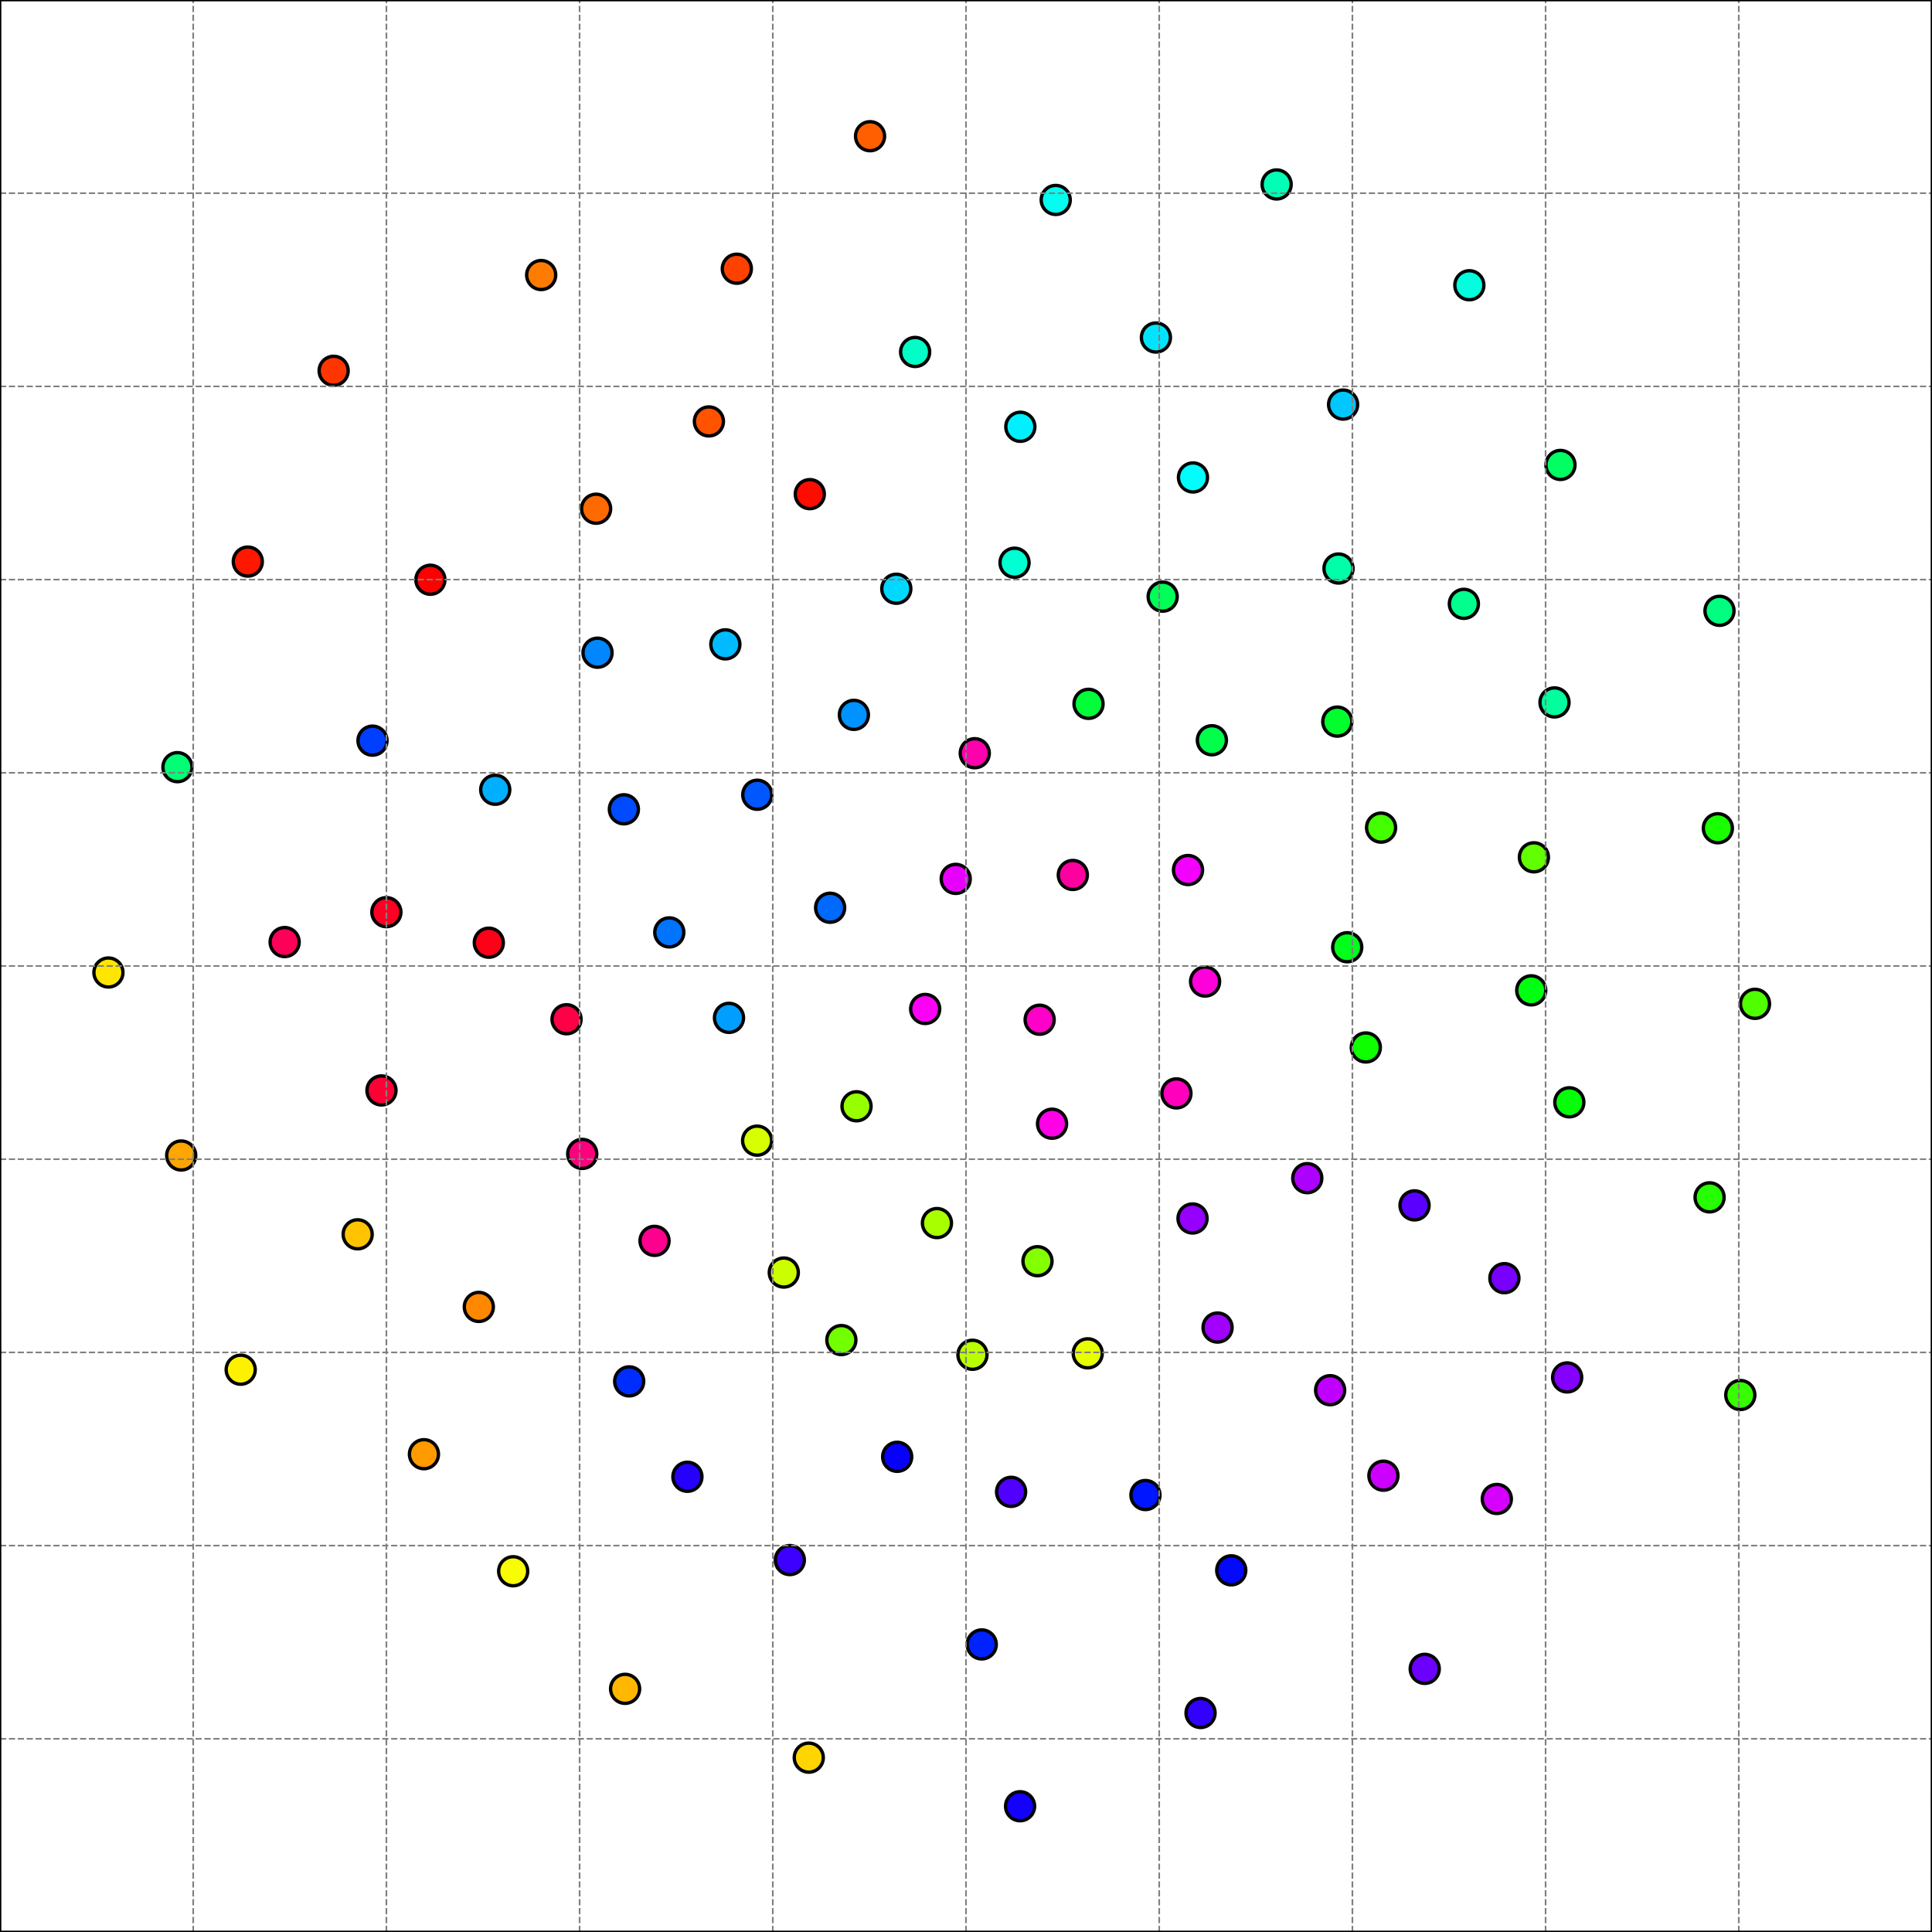 <?xml version="1.0" encoding="utf-8" standalone="no"?>
<!DOCTYPE svg PUBLIC "-//W3C//DTD SVG 1.1//EN"
  "http://www.w3.org/Graphics/SVG/1.1/DTD/svg11.dtd">
<svg xmlns:xlink="http://www.w3.org/1999/xlink" width="576pt" height="576pt" viewBox="0 0 576 576" xmlns="http://www.w3.org/2000/svg" version="1.1">
 <defs>
  <style type="text/css">*{stroke-linejoin: round; stroke-linecap: butt}</style>
 </defs>
 <g id="figure_1">
  <g id="patch_1">
   <path d="M 0 576 
L 576 576 
L 576 0 
L 0 0 
z
" style="fill: #ffffff"/>
  </g>
  <g id="axes_1">
   <g id="patch_2">
    <path d="M 0 576 
L 576 576 
L 576 0 
L 0 0 
z
" style="fill: #ffffff"/>
   </g>
   <g id="PathCollection_1">
    <defs>
     <path id="C0_0_a3e6874796" d="M 0 4.33 
C 1.148 4.33 2.25 3.874 3.062 3.062 
C 3.874 2.25 4.33 1.148 4.33 -0 
C 4.33 -1.148 3.874 -2.25 3.062 -3.062 
C 2.25 -3.874 1.148 -4.33 0 -4.33 
C -1.148 -4.33 -2.25 -3.874 -3.062 -3.062 
C -3.874 -2.25 -4.33 -1.148 -4.33 0 
C -4.33 1.148 -3.874 2.25 -3.062 3.062 
C -2.25 3.874 -1.148 4.33 0 4.33 
z
"/>
    </defs>
    <g clip-path="url(#pfe5ed60f1b)">
     <use xlink:href="#C0_0_a3e6874796" x="284.933" y="262.029" style="fill: #e800ff; stroke: #000000"/>
    </g>
    <g clip-path="url(#pfe5ed60f1b)">
     <use xlink:href="#C0_0_a3e6874796" x="267.483" y="434.329" style="fill: #0800ff; stroke: #000000"/>
    </g>
    <g clip-path="url(#pfe5ed60f1b)">
     <use xlink:href="#C0_0_a3e6874796" x="241.128" y="524.016" style="fill: #ffd500; stroke: #000000"/>
    </g>
    <g clip-path="url(#pfe5ed60f1b)">
     <use xlink:href="#C0_0_a3e6874796" x="448.513" y="381.068" style="fill: #7800ff; stroke: #000000"/>
    </g>
    <g clip-path="url(#pfe5ed60f1b)">
     <use xlink:href="#C0_0_a3e6874796" x="147.645" y="235.456" style="fill: #00afff; stroke: #000000"/>
    </g>
    <g clip-path="url(#pfe5ed60f1b)">
     <use xlink:href="#C0_0_a3e6874796" x="54.026" y="344.491" style="fill: #ffa500; stroke: #000000"/>
    </g>
    <g clip-path="url(#pfe5ed60f1b)">
     <use xlink:href="#C0_0_a3e6874796" x="84.864" y="280.864" style="fill: #ff0059; stroke: #000000"/>
    </g>
    <g clip-path="url(#pfe5ed60f1b)">
     <use xlink:href="#C0_0_a3e6874796" x="211.349" y="125.645" style="fill: #ff5300; stroke: #000000"/>
    </g>
    <g clip-path="url(#pfe5ed60f1b)">
     <use xlink:href="#C0_0_a3e6874796" x="241.43" y="147.318" style="fill: #ff0c00; stroke: #000000"/>
    </g>
    <g clip-path="url(#pfe5ed60f1b)">
     <use xlink:href="#C0_0_a3e6874796" x="304.197" y="127.236" style="fill: #00f0ff; stroke: #000000"/>
    </g>
    <g clip-path="url(#pfe5ed60f1b)">
     <use xlink:href="#C0_0_a3e6874796" x="509.691" y="356.975" style="fill: #25ff00; stroke: #000000"/>
    </g>
    <g clip-path="url(#pfe5ed60f1b)">
     <use xlink:href="#C0_0_a3e6874796" x="219.674" y="80.117" style="fill: #ff4100; stroke: #000000"/>
    </g>
    <g clip-path="url(#pfe5ed60f1b)">
     <use xlink:href="#C0_0_a3e6874796" x="436.432" y="180.026" style="fill: #00ff8c; stroke: #000000"/>
    </g>
    <g clip-path="url(#pfe5ed60f1b)">
     <use xlink:href="#C0_0_a3e6874796" x="446.257" y="446.894" style="fill: #d600ff; stroke: #000000"/>
    </g>
    <g clip-path="url(#pfe5ed60f1b)">
     <use xlink:href="#C0_0_a3e6874796" x="111.057" y="220.813" style="fill: #003fff; stroke: #000000"/>
    </g>
    <g clip-path="url(#pfe5ed60f1b)">
     <use xlink:href="#C0_0_a3e6874796" x="267.219" y="175.528" style="fill: #00d9ff; stroke: #000000"/>
    </g>
    <g clip-path="url(#pfe5ed60f1b)">
     <use xlink:href="#C0_0_a3e6874796" x="344.622" y="100.625" style="fill: #00e5ff; stroke: #000000"/>
    </g>
    <g clip-path="url(#pfe5ed60f1b)">
     <use xlink:href="#C0_0_a3e6874796" x="250.841" y="399.525" style="fill: #72ff00; stroke: #000000"/>
    </g>
    <g clip-path="url(#pfe5ed60f1b)">
     <use xlink:href="#C0_0_a3e6874796" x="357.928" y="510.705" style="fill: #3100ff; stroke: #000000"/>
    </g>
    <g clip-path="url(#pfe5ed60f1b)">
     <use xlink:href="#C0_0_a3e6874796" x="456.521" y="295.256" style="fill: #00ff10; stroke: #000000"/>
    </g>
    <g clip-path="url(#pfe5ed60f1b)">
     <use xlink:href="#C0_0_a3e6874796" x="361.307" y="220.694" style="fill: #00ff4b; stroke: #000000"/>
    </g>
    <g clip-path="url(#pfe5ed60f1b)">
     <use xlink:href="#C0_0_a3e6874796" x="142.756" y="389.641" style="fill: #ff8800; stroke: #000000"/>
    </g>
    <g clip-path="url(#pfe5ed60f1b)">
     <use xlink:href="#C0_0_a3e6874796" x="216.256" y="192.108" style="fill: #00bbff; stroke: #000000"/>
    </g>
    <g clip-path="url(#pfe5ed60f1b)">
     <use xlink:href="#C0_0_a3e6874796" x="32.328" y="289.938" style="fill: #ffe600; stroke: #000000"/>
    </g>
    <g clip-path="url(#pfe5ed60f1b)">
     <use xlink:href="#C0_0_a3e6874796" x="106.631" y="367.994" style="fill: #ffc300; stroke: #000000"/>
    </g>
    <g clip-path="url(#pfe5ed60f1b)">
     <use xlink:href="#C0_0_a3e6874796" x="199.539" y="277.979" style="fill: #0074ff; stroke: #000000"/>
    </g>
    <g clip-path="url(#pfe5ed60f1b)">
     <use xlink:href="#C0_0_a3e6874796" x="309.958" y="304.015" style="fill: #ff00c9; stroke: #000000"/>
    </g>
    <g clip-path="url(#pfe5ed60f1b)">
     <use xlink:href="#C0_0_a3e6874796" x="346.637" y="177.877" style="fill: #00ff57; stroke: #000000"/>
    </g>
    <g clip-path="url(#pfe5ed60f1b)">
     <use xlink:href="#C0_0_a3e6874796" x="363" y="395.789" style="fill: #a100ff; stroke: #000000"/>
    </g>
    <g clip-path="url(#pfe5ed60f1b)">
     <use xlink:href="#C0_0_a3e6874796" x="467.227" y="410.661" style="fill: #8400ff; stroke: #000000"/>
    </g>
    <g clip-path="url(#pfe5ed60f1b)">
     <use xlink:href="#C0_0_a3e6874796" x="518.845" y="415.901" style="fill: #37ff00; stroke: #000000"/>
    </g>
    <g clip-path="url(#pfe5ed60f1b)">
     <use xlink:href="#C0_0_a3e6874796" x="438.066" y="85.042" style="fill: #00ffde; stroke: #000000"/>
    </g>
    <g clip-path="url(#pfe5ed60f1b)">
     <use xlink:href="#C0_0_a3e6874796" x="389.747" y="351.249" style="fill: #ad00ff; stroke: #000000"/>
    </g>
    <g clip-path="url(#pfe5ed60f1b)">
     <use xlink:href="#C0_0_a3e6874796" x="225.772" y="236.945" style="fill: #0057ff; stroke: #000000"/>
    </g>
    <g clip-path="url(#pfe5ed60f1b)">
     <use xlink:href="#C0_0_a3e6874796" x="512.643" y="182.104" style="fill: #00ff80; stroke: #000000"/>
    </g>
    <g clip-path="url(#pfe5ed60f1b)">
     <use xlink:href="#C0_0_a3e6874796" x="313.654" y="335.024" style="fill: #ff00e7; stroke: #000000"/>
    </g>
    <g clip-path="url(#pfe5ed60f1b)">
     <use xlink:href="#C0_0_a3e6874796" x="289.926" y="403.907" style="fill: #b9ff00; stroke: #000000"/>
    </g>
    <g clip-path="url(#pfe5ed60f1b)">
     <use xlink:href="#C0_0_a3e6874796" x="290.613" y="224.559" style="fill: #ff00ac; stroke: #000000"/>
    </g>
    <g clip-path="url(#pfe5ed60f1b)">
     <use xlink:href="#C0_0_a3e6874796" x="126.393" y="433.552" style="fill: #ff9a00; stroke: #000000"/>
    </g>
    <g clip-path="url(#pfe5ed60f1b)">
     <use xlink:href="#C0_0_a3e6874796" x="186.001" y="241.282" style="fill: #004bff; stroke: #000000"/>
    </g>
    <g clip-path="url(#pfe5ed60f1b)">
     <use xlink:href="#C0_0_a3e6874796" x="367.083" y="468.172" style="fill: #0408ff; stroke: #000000"/>
    </g>
    <g clip-path="url(#pfe5ed60f1b)">
     <use xlink:href="#C0_0_a3e6874796" x="355.536" y="363.27" style="fill: #9500ff; stroke: #000000"/>
    </g>
    <g clip-path="url(#pfe5ed60f1b)">
     <use xlink:href="#C0_0_a3e6874796" x="235.468" y="465.114" style="fill: #3d00ff; stroke: #000000"/>
    </g>
    <g clip-path="url(#pfe5ed60f1b)">
     <use xlink:href="#C0_0_a3e6874796" x="71.761" y="408.361" style="fill: #fef100; stroke: #000000"/>
    </g>
    <g clip-path="url(#pfe5ed60f1b)">
     <use xlink:href="#C0_0_a3e6874796" x="355.67" y="142.345" style="fill: #00fffc; stroke: #000000"/>
    </g>
    <g clip-path="url(#pfe5ed60f1b)">
     <use xlink:href="#C0_0_a3e6874796" x="204.942" y="440.279" style="fill: #2500ff; stroke: #000000"/>
    </g>
    <g clip-path="url(#pfe5ed60f1b)">
     <use xlink:href="#C0_0_a3e6874796" x="145.735" y="281.052" style="fill: #ff0018; stroke: #000000"/>
    </g>
    <g clip-path="url(#pfe5ed60f1b)">
     <use xlink:href="#C0_0_a3e6874796" x="217.341" y="303.458" style="fill: #009eff; stroke: #000000"/>
    </g>
    <g clip-path="url(#pfe5ed60f1b)">
     <use xlink:href="#C0_0_a3e6874796" x="279.337" y="364.641" style="fill: #a7ff00; stroke: #000000"/>
    </g>
    <g clip-path="url(#pfe5ed60f1b)">
     <use xlink:href="#C0_0_a3e6874796" x="463.453" y="209.417" style="fill: #00ff9d; stroke: #000000"/>
    </g>
    <g clip-path="url(#pfe5ed60f1b)">
     <use xlink:href="#C0_0_a3e6874796" x="421.725" y="359.365" style="fill: #5a00ff; stroke: #000000"/>
    </g>
    <g clip-path="url(#pfe5ed60f1b)">
     <use xlink:href="#C0_0_a3e6874796" x="161.346" y="81.997" style="fill: #ff7c00; stroke: #000000"/>
    </g>
    <g clip-path="url(#pfe5ed60f1b)">
     <use xlink:href="#C0_0_a3e6874796" x="319.849" y="260.858" style="fill: #ff00a0; stroke: #000000"/>
    </g>
    <g clip-path="url(#pfe5ed60f1b)">
     <use xlink:href="#C0_0_a3e6874796" x="302.467" y="167.765" style="fill: #00ffd3; stroke: #000000"/>
    </g>
    <g clip-path="url(#pfe5ed60f1b)">
     <use xlink:href="#C0_0_a3e6874796" x="178.149" y="194.594" style="fill: #0086ff; stroke: #000000"/>
    </g>
    <g clip-path="url(#pfe5ed60f1b)">
     <use xlink:href="#C0_0_a3e6874796" x="512.154" y="246.931" style="fill: #1aff00; stroke: #000000"/>
    </g>
    <g clip-path="url(#pfe5ed60f1b)">
     <use xlink:href="#C0_0_a3e6874796" x="73.879" y="167.425" style="fill: #ff1800; stroke: #000000"/>
    </g>
    <g clip-path="url(#pfe5ed60f1b)">
     <use xlink:href="#C0_0_a3e6874796" x="128.313" y="172.844" style="fill: #ff0000; stroke: #000000"/>
    </g>
    <g clip-path="url(#pfe5ed60f1b)">
     <use xlink:href="#C0_0_a3e6874796" x="173.582" y="344.026" style="fill: #ff007c; stroke: #000000"/>
    </g>
    <g clip-path="url(#pfe5ed60f1b)">
     <use xlink:href="#C0_0_a3e6874796" x="304.123" y="538.507" style="fill: #1300ff; stroke: #000000"/>
    </g>
    <g clip-path="url(#pfe5ed60f1b)">
     <use xlink:href="#C0_0_a3e6874796" x="324.292" y="403.477" style="fill: #e8ff00; stroke: #000000"/>
    </g>
    <g clip-path="url(#pfe5ed60f1b)">
     <use xlink:href="#C0_0_a3e6874796" x="275.827" y="300.808" style="fill: #fc00f5; stroke: #000000"/>
    </g>
    <g clip-path="url(#pfe5ed60f1b)">
     <use xlink:href="#C0_0_a3e6874796" x="523.232" y="299.278" style="fill: #4fff00; stroke: #000000"/>
    </g>
    <g clip-path="url(#pfe5ed60f1b)">
     <use xlink:href="#C0_0_a3e6874796" x="255.363" y="329.821" style="fill: #96ff00; stroke: #000000"/>
    </g>
    <g clip-path="url(#pfe5ed60f1b)">
     <use xlink:href="#C0_0_a3e6874796" x="396.561" y="414.468" style="fill: #bf00ff; stroke: #000000"/>
    </g>
    <g clip-path="url(#pfe5ed60f1b)">
     <use xlink:href="#C0_0_a3e6874796" x="233.679" y="379.391" style="fill: #cbff00; stroke: #000000"/>
    </g>
    <g clip-path="url(#pfe5ed60f1b)">
     <use xlink:href="#C0_0_a3e6874796" x="187.582" y="411.84" style="fill: #002dff; stroke: #000000"/>
    </g>
    <g clip-path="url(#pfe5ed60f1b)">
     <use xlink:href="#C0_0_a3e6874796" x="99.472" y="110.544" style="fill: #ff3500; stroke: #000000"/>
    </g>
    <g clip-path="url(#pfe5ed60f1b)">
     <use xlink:href="#C0_0_a3e6874796" x="424.764" y="497.55" style="fill: #6c00ff; stroke: #000000"/>
    </g>
    <g clip-path="url(#pfe5ed60f1b)">
     <use xlink:href="#C0_0_a3e6874796" x="309.314" y="376.01" style="fill: #84ff00; stroke: #000000"/>
    </g>
    <g clip-path="url(#pfe5ed60f1b)">
     <use xlink:href="#C0_0_a3e6874796" x="359.278" y="292.635" style="fill: #ff00db; stroke: #000000"/>
    </g>
    <g clip-path="url(#pfe5ed60f1b)">
     <use xlink:href="#C0_0_a3e6874796" x="254.575" y="213.126" style="fill: #0092ff; stroke: #000000"/>
    </g>
    <g clip-path="url(#pfe5ed60f1b)">
     <use xlink:href="#C0_0_a3e6874796" x="398.697" y="215.14" style="fill: #00ff2d; stroke: #000000"/>
    </g>
    <g clip-path="url(#pfe5ed60f1b)">
     <use xlink:href="#C0_0_a3e6874796" x="350.736" y="325.982" style="fill: #ff00bd; stroke: #000000"/>
    </g>
    <g clip-path="url(#pfe5ed60f1b)">
     <use xlink:href="#C0_0_a3e6874796" x="412.449" y="439.955" style="fill: #cb00ff; stroke: #000000"/>
    </g>
    <g clip-path="url(#pfe5ed60f1b)">
     <use xlink:href="#C0_0_a3e6874796" x="186.364" y="503.506" style="fill: #ffb700; stroke: #000000"/>
    </g>
    <g clip-path="url(#pfe5ed60f1b)">
     <use xlink:href="#C0_0_a3e6874796" x="465.232" y="138.615" style="fill: #00ff62; stroke: #000000"/>
    </g>
    <g clip-path="url(#pfe5ed60f1b)">
     <use xlink:href="#C0_0_a3e6874796" x="195.138" y="369.944" style="fill: #ff008e; stroke: #000000"/>
    </g>
    <g clip-path="url(#pfe5ed60f1b)">
     <use xlink:href="#C0_0_a3e6874796" x="457.31" y="255.594" style="fill: #61ff00; stroke: #000000"/>
    </g>
    <g clip-path="url(#pfe5ed60f1b)">
     <use xlink:href="#C0_0_a3e6874796" x="341.5" y="445.724" style="fill: #0016ff; stroke: #000000"/>
    </g>
    <g clip-path="url(#pfe5ed60f1b)">
     <use xlink:href="#C0_0_a3e6874796" x="467.872" y="328.637" style="fill: #04ff08; stroke: #000000"/>
    </g>
    <g clip-path="url(#pfe5ed60f1b)">
     <use xlink:href="#C0_0_a3e6874796" x="400.427" y="120.618" style="fill: #00c7ff; stroke: #000000"/>
    </g>
    <g clip-path="url(#pfe5ed60f1b)">
     <use xlink:href="#C0_0_a3e6874796" x="168.903" y="303.874" style="fill: #ff0047; stroke: #000000"/>
    </g>
    <g clip-path="url(#pfe5ed60f1b)">
     <use xlink:href="#C0_0_a3e6874796" x="354.188" y="259.385" style="fill: #f400ff; stroke: #000000"/>
    </g>
    <g clip-path="url(#pfe5ed60f1b)">
     <use xlink:href="#C0_0_a3e6874796" x="225.73" y="340.069" style="fill: #d7ff00; stroke: #000000"/>
    </g>
    <g clip-path="url(#pfe5ed60f1b)">
     <use xlink:href="#C0_0_a3e6874796" x="272.832" y="104.933" style="fill: #00ffc7; stroke: #000000"/>
    </g>
    <g clip-path="url(#pfe5ed60f1b)">
     <use xlink:href="#C0_0_a3e6874796" x="301.444" y="444.772" style="fill: #4f00ff; stroke: #000000"/>
    </g>
    <g clip-path="url(#pfe5ed60f1b)">
     <use xlink:href="#C0_0_a3e6874796" x="380.612" y="54.992" style="fill: #00ffb5; stroke: #000000"/>
    </g>
    <g clip-path="url(#pfe5ed60f1b)">
     <use xlink:href="#C0_0_a3e6874796" x="399.059" y="169.498" style="fill: #00ffa9; stroke: #000000"/>
    </g>
    <g clip-path="url(#pfe5ed60f1b)">
     <use xlink:href="#C0_0_a3e6874796" x="411.751" y="246.743" style="fill: #43ff00; stroke: #000000"/>
    </g>
    <g clip-path="url(#pfe5ed60f1b)">
     <use xlink:href="#C0_0_a3e6874796" x="177.72" y="151.668" style="fill: #ff6a00; stroke: #000000"/>
    </g>
    <g clip-path="url(#pfe5ed60f1b)">
     <use xlink:href="#C0_0_a3e6874796" x="152.996" y="468.447" style="fill: #f8fd00; stroke: #000000"/>
    </g>
    <g clip-path="url(#pfe5ed60f1b)">
     <use xlink:href="#C0_0_a3e6874796" x="247.491" y="270.633" style="fill: #0069ff; stroke: #000000"/>
    </g>
    <g clip-path="url(#pfe5ed60f1b)">
     <use xlink:href="#C0_0_a3e6874796" x="314.749" y="59.609" style="fill: #00fff0; stroke: #000000"/>
    </g>
    <g clip-path="url(#pfe5ed60f1b)">
     <use xlink:href="#C0_0_a3e6874796" x="115.192" y="271.946" style="fill: #ff0024; stroke: #000000"/>
    </g>
    <g clip-path="url(#pfe5ed60f1b)">
     <use xlink:href="#C0_0_a3e6874796" x="52.901" y="228.718" style="fill: #00ff74; stroke: #000000"/>
    </g>
    <g clip-path="url(#pfe5ed60f1b)">
     <use xlink:href="#C0_0_a3e6874796" x="401.652" y="282.404" style="fill: #00ff1b; stroke: #000000"/>
    </g>
    <g clip-path="url(#pfe5ed60f1b)">
     <use xlink:href="#C0_0_a3e6874796" x="292.695" y="490.262" style="fill: #0022ff; stroke: #000000"/>
    </g>
    <g clip-path="url(#pfe5ed60f1b)">
     <use xlink:href="#C0_0_a3e6874796" x="324.531" y="209.836" style="fill: #00ff39; stroke: #000000"/>
    </g>
    <g clip-path="url(#pfe5ed60f1b)">
     <use xlink:href="#C0_0_a3e6874796" x="259.394" y="40.61" style="fill: #ff5f00; stroke: #000000"/>
    </g>
    <g clip-path="url(#pfe5ed60f1b)">
     <use xlink:href="#C0_0_a3e6874796" x="113.732" y="325.099" style="fill: #ff0035; stroke: #000000"/>
    </g>
    <g clip-path="url(#pfe5ed60f1b)">
     <use xlink:href="#C0_0_a3e6874796" x="407.2" y="312.289" style="fill: #0eff00; stroke: #000000"/>
    </g>
   </g>
   <g id="matplotlib.axis_1">
    <g id="xtick_1">
     <g id="line2d_1">
      <path d="M 0 576 
L 0 0 
" clip-path="url(#pfe5ed60f1b)" style="fill: none; stroke-dasharray: 1.85,0.8; stroke-dashoffset: 0; stroke: #808080; stroke-width: 0.5"/>
     </g>
     <g id="line2d_2">
      <defs>
       <path id="m500f412885" d="M 0 0 
L 0 3.5 
" style="stroke: #000000; stroke-width: 0.8"/>
      </defs>
      <g>
       <use xlink:href="#m500f412885" x="0" y="576" style="stroke: #000000; stroke-width: 0.8"/>
      </g>
     </g>
     <g id="text_1">
      <!-- −1.0 -->
      <g transform="translate(-12.141 590.598) scale(0.1 -0.1)">
       <defs>
        <path id="DejaVuSans-2212" d="M 678 2272 
L 4684 2272 
L 4684 1741 
L 678 1741 
L 678 2272 
z
" transform="scale(0.016)"/>
        <path id="DejaVuSans-31" d="M 794 531 
L 1825 531 
L 1825 4091 
L 703 3866 
L 703 4441 
L 1819 4666 
L 2450 4666 
L 2450 531 
L 3481 531 
L 3481 0 
L 794 0 
L 794 531 
z
" transform="scale(0.016)"/>
        <path id="DejaVuSans-2e" d="M 684 794 
L 1344 794 
L 1344 0 
L 684 0 
L 684 794 
z
" transform="scale(0.016)"/>
        <path id="DejaVuSans-30" d="M 2034 4250 
Q 1547 4250 1301 3770 
Q 1056 3291 1056 2328 
Q 1056 1369 1301 889 
Q 1547 409 2034 409 
Q 2525 409 2770 889 
Q 3016 1369 3016 2328 
Q 3016 3291 2770 3770 
Q 2525 4250 2034 4250 
z
M 2034 4750 
Q 2819 4750 3233 4129 
Q 3647 3509 3647 2328 
Q 3647 1150 3233 529 
Q 2819 -91 2034 -91 
Q 1250 -91 836 529 
Q 422 1150 422 2328 
Q 422 3509 836 4129 
Q 1250 4750 2034 4750 
z
" transform="scale(0.016)"/>
       </defs>
       <use xlink:href="#DejaVuSans-2212"/>
       <use xlink:href="#DejaVuSans-31" transform="translate(83.789 0)"/>
       <use xlink:href="#DejaVuSans-2e" transform="translate(147.412 0)"/>
       <use xlink:href="#DejaVuSans-30" transform="translate(179.199 0)"/>
      </g>
     </g>
    </g>
    <g id="xtick_2">
     <g id="line2d_3">
      <path d="M 57.6 576 
L 57.6 0 
" clip-path="url(#pfe5ed60f1b)" style="fill: none; stroke-dasharray: 1.85,0.8; stroke-dashoffset: 0; stroke: #808080; stroke-width: 0.5"/>
     </g>
     <g id="line2d_4">
      <g>
       <use xlink:href="#m500f412885" x="57.6" y="576" style="stroke: #000000; stroke-width: 0.8"/>
      </g>
     </g>
     <g id="text_2">
      <!-- −0.8 -->
      <g transform="translate(45.459 590.598) scale(0.1 -0.1)">
       <defs>
        <path id="DejaVuSans-38" d="M 2034 2216 
Q 1584 2216 1326 1975 
Q 1069 1734 1069 1313 
Q 1069 891 1326 650 
Q 1584 409 2034 409 
Q 2484 409 2743 651 
Q 3003 894 3003 1313 
Q 3003 1734 2745 1975 
Q 2488 2216 2034 2216 
z
M 1403 2484 
Q 997 2584 770 2862 
Q 544 3141 544 3541 
Q 544 4100 942 4425 
Q 1341 4750 2034 4750 
Q 2731 4750 3128 4425 
Q 3525 4100 3525 3541 
Q 3525 3141 3298 2862 
Q 3072 2584 2669 2484 
Q 3125 2378 3379 2068 
Q 3634 1759 3634 1313 
Q 3634 634 3220 271 
Q 2806 -91 2034 -91 
Q 1263 -91 848 271 
Q 434 634 434 1313 
Q 434 1759 690 2068 
Q 947 2378 1403 2484 
z
M 1172 3481 
Q 1172 3119 1398 2916 
Q 1625 2713 2034 2713 
Q 2441 2713 2670 2916 
Q 2900 3119 2900 3481 
Q 2900 3844 2670 4047 
Q 2441 4250 2034 4250 
Q 1625 4250 1398 4047 
Q 1172 3844 1172 3481 
z
" transform="scale(0.016)"/>
       </defs>
       <use xlink:href="#DejaVuSans-2212"/>
       <use xlink:href="#DejaVuSans-30" transform="translate(83.789 0)"/>
       <use xlink:href="#DejaVuSans-2e" transform="translate(147.412 0)"/>
       <use xlink:href="#DejaVuSans-38" transform="translate(179.199 0)"/>
      </g>
     </g>
    </g>
    <g id="xtick_3">
     <g id="line2d_5">
      <path d="M 115.2 576 
L 115.2 0 
" clip-path="url(#pfe5ed60f1b)" style="fill: none; stroke-dasharray: 1.85,0.8; stroke-dashoffset: 0; stroke: #808080; stroke-width: 0.5"/>
     </g>
     <g id="line2d_6">
      <g>
       <use xlink:href="#m500f412885" x="115.2" y="576" style="stroke: #000000; stroke-width: 0.8"/>
      </g>
     </g>
     <g id="text_3">
      <!-- −0.6 -->
      <g transform="translate(103.059 590.598) scale(0.1 -0.1)">
       <defs>
        <path id="DejaVuSans-36" d="M 2113 2584 
Q 1688 2584 1439 2293 
Q 1191 2003 1191 1497 
Q 1191 994 1439 701 
Q 1688 409 2113 409 
Q 2538 409 2786 701 
Q 3034 994 3034 1497 
Q 3034 2003 2786 2293 
Q 2538 2584 2113 2584 
z
M 3366 4563 
L 3366 3988 
Q 3128 4100 2886 4159 
Q 2644 4219 2406 4219 
Q 1781 4219 1451 3797 
Q 1122 3375 1075 2522 
Q 1259 2794 1537 2939 
Q 1816 3084 2150 3084 
Q 2853 3084 3261 2657 
Q 3669 2231 3669 1497 
Q 3669 778 3244 343 
Q 2819 -91 2113 -91 
Q 1303 -91 875 529 
Q 447 1150 447 2328 
Q 447 3434 972 4092 
Q 1497 4750 2381 4750 
Q 2619 4750 2861 4703 
Q 3103 4656 3366 4563 
z
" transform="scale(0.016)"/>
       </defs>
       <use xlink:href="#DejaVuSans-2212"/>
       <use xlink:href="#DejaVuSans-30" transform="translate(83.789 0)"/>
       <use xlink:href="#DejaVuSans-2e" transform="translate(147.412 0)"/>
       <use xlink:href="#DejaVuSans-36" transform="translate(179.199 0)"/>
      </g>
     </g>
    </g>
    <g id="xtick_4">
     <g id="line2d_7">
      <path d="M 172.8 576 
L 172.8 0 
" clip-path="url(#pfe5ed60f1b)" style="fill: none; stroke-dasharray: 1.85,0.8; stroke-dashoffset: 0; stroke: #808080; stroke-width: 0.5"/>
     </g>
     <g id="line2d_8">
      <g>
       <use xlink:href="#m500f412885" x="172.8" y="576" style="stroke: #000000; stroke-width: 0.8"/>
      </g>
     </g>
     <g id="text_4">
      <!-- −0.4 -->
      <g transform="translate(160.659 590.598) scale(0.1 -0.1)">
       <defs>
        <path id="DejaVuSans-34" d="M 2419 4116 
L 825 1625 
L 2419 1625 
L 2419 4116 
z
M 2253 4666 
L 3047 4666 
L 3047 1625 
L 3713 1625 
L 3713 1100 
L 3047 1100 
L 3047 0 
L 2419 0 
L 2419 1100 
L 313 1100 
L 313 1709 
L 2253 4666 
z
" transform="scale(0.016)"/>
       </defs>
       <use xlink:href="#DejaVuSans-2212"/>
       <use xlink:href="#DejaVuSans-30" transform="translate(83.789 0)"/>
       <use xlink:href="#DejaVuSans-2e" transform="translate(147.412 0)"/>
       <use xlink:href="#DejaVuSans-34" transform="translate(179.199 0)"/>
      </g>
     </g>
    </g>
    <g id="xtick_5">
     <g id="line2d_9">
      <path d="M 230.4 576 
L 230.4 0 
" clip-path="url(#pfe5ed60f1b)" style="fill: none; stroke-dasharray: 1.85,0.8; stroke-dashoffset: 0; stroke: #808080; stroke-width: 0.5"/>
     </g>
     <g id="line2d_10">
      <g>
       <use xlink:href="#m500f412885" x="230.4" y="576" style="stroke: #000000; stroke-width: 0.8"/>
      </g>
     </g>
     <g id="text_5">
      <!-- −0.2 -->
      <g transform="translate(218.259 590.598) scale(0.1 -0.1)">
       <defs>
        <path id="DejaVuSans-32" d="M 1228 531 
L 3431 531 
L 3431 0 
L 469 0 
L 469 531 
Q 828 903 1448 1529 
Q 2069 2156 2228 2338 
Q 2531 2678 2651 2914 
Q 2772 3150 2772 3378 
Q 2772 3750 2511 3984 
Q 2250 4219 1831 4219 
Q 1534 4219 1204 4116 
Q 875 4013 500 3803 
L 500 4441 
Q 881 4594 1212 4672 
Q 1544 4750 1819 4750 
Q 2544 4750 2975 4387 
Q 3406 4025 3406 3419 
Q 3406 3131 3298 2873 
Q 3191 2616 2906 2266 
Q 2828 2175 2409 1742 
Q 1991 1309 1228 531 
z
" transform="scale(0.016)"/>
       </defs>
       <use xlink:href="#DejaVuSans-2212"/>
       <use xlink:href="#DejaVuSans-30" transform="translate(83.789 0)"/>
       <use xlink:href="#DejaVuSans-2e" transform="translate(147.412 0)"/>
       <use xlink:href="#DejaVuSans-32" transform="translate(179.199 0)"/>
      </g>
     </g>
    </g>
    <g id="xtick_6">
     <g id="line2d_11">
      <path d="M 288 576 
L 288 0 
" clip-path="url(#pfe5ed60f1b)" style="fill: none; stroke-dasharray: 1.85,0.8; stroke-dashoffset: 0; stroke: #808080; stroke-width: 0.5"/>
     </g>
     <g id="line2d_12">
      <g>
       <use xlink:href="#m500f412885" x="288" y="576" style="stroke: #000000; stroke-width: 0.8"/>
      </g>
     </g>
     <g id="text_6">
      <!-- 0.0 -->
      <g transform="translate(280.048 590.598) scale(0.1 -0.1)">
       <use xlink:href="#DejaVuSans-30"/>
       <use xlink:href="#DejaVuSans-2e" transform="translate(63.623 0)"/>
       <use xlink:href="#DejaVuSans-30" transform="translate(95.41 0)"/>
      </g>
     </g>
    </g>
    <g id="xtick_7">
     <g id="line2d_13">
      <path d="M 345.6 576 
L 345.6 0 
" clip-path="url(#pfe5ed60f1b)" style="fill: none; stroke-dasharray: 1.85,0.8; stroke-dashoffset: 0; stroke: #808080; stroke-width: 0.5"/>
     </g>
     <g id="line2d_14">
      <g>
       <use xlink:href="#m500f412885" x="345.6" y="576" style="stroke: #000000; stroke-width: 0.8"/>
      </g>
     </g>
     <g id="text_7">
      <!-- 0.2 -->
      <g transform="translate(337.648 590.598) scale(0.1 -0.1)">
       <use xlink:href="#DejaVuSans-30"/>
       <use xlink:href="#DejaVuSans-2e" transform="translate(63.623 0)"/>
       <use xlink:href="#DejaVuSans-32" transform="translate(95.41 0)"/>
      </g>
     </g>
    </g>
    <g id="xtick_8">
     <g id="line2d_15">
      <path d="M 403.2 576 
L 403.2 0 
" clip-path="url(#pfe5ed60f1b)" style="fill: none; stroke-dasharray: 1.85,0.8; stroke-dashoffset: 0; stroke: #808080; stroke-width: 0.5"/>
     </g>
     <g id="line2d_16">
      <g>
       <use xlink:href="#m500f412885" x="403.2" y="576" style="stroke: #000000; stroke-width: 0.8"/>
      </g>
     </g>
     <g id="text_8">
      <!-- 0.4 -->
      <g transform="translate(395.248 590.598) scale(0.1 -0.1)">
       <use xlink:href="#DejaVuSans-30"/>
       <use xlink:href="#DejaVuSans-2e" transform="translate(63.623 0)"/>
       <use xlink:href="#DejaVuSans-34" transform="translate(95.41 0)"/>
      </g>
     </g>
    </g>
    <g id="xtick_9">
     <g id="line2d_17">
      <path d="M 460.8 576 
L 460.8 0 
" clip-path="url(#pfe5ed60f1b)" style="fill: none; stroke-dasharray: 1.85,0.8; stroke-dashoffset: 0; stroke: #808080; stroke-width: 0.5"/>
     </g>
     <g id="line2d_18">
      <g>
       <use xlink:href="#m500f412885" x="460.8" y="576" style="stroke: #000000; stroke-width: 0.8"/>
      </g>
     </g>
     <g id="text_9">
      <!-- 0.6 -->
      <g transform="translate(452.848 590.598) scale(0.1 -0.1)">
       <use xlink:href="#DejaVuSans-30"/>
       <use xlink:href="#DejaVuSans-2e" transform="translate(63.623 0)"/>
       <use xlink:href="#DejaVuSans-36" transform="translate(95.41 0)"/>
      </g>
     </g>
    </g>
    <g id="xtick_10">
     <g id="line2d_19">
      <path d="M 518.4 576 
L 518.4 0 
" clip-path="url(#pfe5ed60f1b)" style="fill: none; stroke-dasharray: 1.85,0.8; stroke-dashoffset: 0; stroke: #808080; stroke-width: 0.5"/>
     </g>
     <g id="line2d_20">
      <g>
       <use xlink:href="#m500f412885" x="518.4" y="576" style="stroke: #000000; stroke-width: 0.8"/>
      </g>
     </g>
     <g id="text_10">
      <!-- 0.8 -->
      <g transform="translate(510.448 590.598) scale(0.1 -0.1)">
       <use xlink:href="#DejaVuSans-30"/>
       <use xlink:href="#DejaVuSans-2e" transform="translate(63.623 0)"/>
       <use xlink:href="#DejaVuSans-38" transform="translate(95.41 0)"/>
      </g>
     </g>
    </g>
    <g id="xtick_11">
     <g id="line2d_21">
      <path d="M 576 576 
L 576 0 
" clip-path="url(#pfe5ed60f1b)" style="fill: none; stroke-dasharray: 1.85,0.8; stroke-dashoffset: 0; stroke: #808080; stroke-width: 0.5"/>
     </g>
     <g id="line2d_22">
      <g>
       <use xlink:href="#m500f412885" x="576" y="576" style="stroke: #000000; stroke-width: 0.8"/>
      </g>
     </g>
     <g id="text_11">
      <!-- 1.0 -->
      <g transform="translate(568.048 590.598) scale(0.1 -0.1)">
       <use xlink:href="#DejaVuSans-31"/>
       <use xlink:href="#DejaVuSans-2e" transform="translate(63.623 0)"/>
       <use xlink:href="#DejaVuSans-30" transform="translate(95.41 0)"/>
      </g>
     </g>
    </g>
   </g>
   <g id="matplotlib.axis_2">
    <g id="ytick_1">
     <g id="line2d_23">
      <path d="M 0 576 
L 576 576 
" clip-path="url(#pfe5ed60f1b)" style="fill: none; stroke-dasharray: 1.85,0.8; stroke-dashoffset: 0; stroke: #808080; stroke-width: 0.5"/>
     </g>
     <g id="line2d_24">
      <defs>
       <path id="m25bd433925" d="M 0 0 
L -3.5 0 
" style="stroke: #000000; stroke-width: 0.8"/>
      </defs>
      <g>
       <use xlink:href="#m25bd433925" x="0" y="576" style="stroke: #000000; stroke-width: 0.8"/>
      </g>
     </g>
     <g id="text_12">
      <!-- −1.0 -->
      <g transform="translate(-31.283 579.799) scale(0.1 -0.1)">
       <use xlink:href="#DejaVuSans-2212"/>
       <use xlink:href="#DejaVuSans-31" transform="translate(83.789 0)"/>
       <use xlink:href="#DejaVuSans-2e" transform="translate(147.412 0)"/>
       <use xlink:href="#DejaVuSans-30" transform="translate(179.199 0)"/>
      </g>
     </g>
    </g>
    <g id="ytick_2">
     <g id="line2d_25">
      <path d="M 0 518.4 
L 576 518.4 
" clip-path="url(#pfe5ed60f1b)" style="fill: none; stroke-dasharray: 1.85,0.8; stroke-dashoffset: 0; stroke: #808080; stroke-width: 0.5"/>
     </g>
     <g id="line2d_26">
      <g>
       <use xlink:href="#m25bd433925" x="0" y="518.4" style="stroke: #000000; stroke-width: 0.8"/>
      </g>
     </g>
     <g id="text_13">
      <!-- −0.8 -->
      <g transform="translate(-31.283 522.199) scale(0.1 -0.1)">
       <use xlink:href="#DejaVuSans-2212"/>
       <use xlink:href="#DejaVuSans-30" transform="translate(83.789 0)"/>
       <use xlink:href="#DejaVuSans-2e" transform="translate(147.412 0)"/>
       <use xlink:href="#DejaVuSans-38" transform="translate(179.199 0)"/>
      </g>
     </g>
    </g>
    <g id="ytick_3">
     <g id="line2d_27">
      <path d="M 0 460.8 
L 576 460.8 
" clip-path="url(#pfe5ed60f1b)" style="fill: none; stroke-dasharray: 1.85,0.8; stroke-dashoffset: 0; stroke: #808080; stroke-width: 0.5"/>
     </g>
     <g id="line2d_28">
      <g>
       <use xlink:href="#m25bd433925" x="0" y="460.8" style="stroke: #000000; stroke-width: 0.8"/>
      </g>
     </g>
     <g id="text_14">
      <!-- −0.6 -->
      <g transform="translate(-31.283 464.599) scale(0.1 -0.1)">
       <use xlink:href="#DejaVuSans-2212"/>
       <use xlink:href="#DejaVuSans-30" transform="translate(83.789 0)"/>
       <use xlink:href="#DejaVuSans-2e" transform="translate(147.412 0)"/>
       <use xlink:href="#DejaVuSans-36" transform="translate(179.199 0)"/>
      </g>
     </g>
    </g>
    <g id="ytick_4">
     <g id="line2d_29">
      <path d="M 0 403.2 
L 576 403.2 
" clip-path="url(#pfe5ed60f1b)" style="fill: none; stroke-dasharray: 1.85,0.8; stroke-dashoffset: 0; stroke: #808080; stroke-width: 0.5"/>
     </g>
     <g id="line2d_30">
      <g>
       <use xlink:href="#m25bd433925" x="0" y="403.2" style="stroke: #000000; stroke-width: 0.8"/>
      </g>
     </g>
     <g id="text_15">
      <!-- −0.4 -->
      <g transform="translate(-31.283 406.999) scale(0.1 -0.1)">
       <use xlink:href="#DejaVuSans-2212"/>
       <use xlink:href="#DejaVuSans-30" transform="translate(83.789 0)"/>
       <use xlink:href="#DejaVuSans-2e" transform="translate(147.412 0)"/>
       <use xlink:href="#DejaVuSans-34" transform="translate(179.199 0)"/>
      </g>
     </g>
    </g>
    <g id="ytick_5">
     <g id="line2d_31">
      <path d="M 0 345.6 
L 576 345.6 
" clip-path="url(#pfe5ed60f1b)" style="fill: none; stroke-dasharray: 1.85,0.8; stroke-dashoffset: 0; stroke: #808080; stroke-width: 0.5"/>
     </g>
     <g id="line2d_32">
      <g>
       <use xlink:href="#m25bd433925" x="0" y="345.6" style="stroke: #000000; stroke-width: 0.8"/>
      </g>
     </g>
     <g id="text_16">
      <!-- −0.2 -->
      <g transform="translate(-31.283 349.399) scale(0.1 -0.1)">
       <use xlink:href="#DejaVuSans-2212"/>
       <use xlink:href="#DejaVuSans-30" transform="translate(83.789 0)"/>
       <use xlink:href="#DejaVuSans-2e" transform="translate(147.412 0)"/>
       <use xlink:href="#DejaVuSans-32" transform="translate(179.199 0)"/>
      </g>
     </g>
    </g>
    <g id="ytick_6">
     <g id="line2d_33">
      <path d="M 0 288 
L 576 288 
" clip-path="url(#pfe5ed60f1b)" style="fill: none; stroke-dasharray: 1.85,0.8; stroke-dashoffset: 0; stroke: #808080; stroke-width: 0.5"/>
     </g>
     <g id="line2d_34">
      <g>
       <use xlink:href="#m25bd433925" x="0" y="288" style="stroke: #000000; stroke-width: 0.8"/>
      </g>
     </g>
     <g id="text_17">
      <!-- 0.0 -->
      <g transform="translate(-22.903 291.799) scale(0.1 -0.1)">
       <use xlink:href="#DejaVuSans-30"/>
       <use xlink:href="#DejaVuSans-2e" transform="translate(63.623 0)"/>
       <use xlink:href="#DejaVuSans-30" transform="translate(95.41 0)"/>
      </g>
     </g>
    </g>
    <g id="ytick_7">
     <g id="line2d_35">
      <path d="M 0 230.4 
L 576 230.4 
" clip-path="url(#pfe5ed60f1b)" style="fill: none; stroke-dasharray: 1.85,0.8; stroke-dashoffset: 0; stroke: #808080; stroke-width: 0.5"/>
     </g>
     <g id="line2d_36">
      <g>
       <use xlink:href="#m25bd433925" x="0" y="230.4" style="stroke: #000000; stroke-width: 0.8"/>
      </g>
     </g>
     <g id="text_18">
      <!-- 0.2 -->
      <g transform="translate(-22.903 234.199) scale(0.1 -0.1)">
       <use xlink:href="#DejaVuSans-30"/>
       <use xlink:href="#DejaVuSans-2e" transform="translate(63.623 0)"/>
       <use xlink:href="#DejaVuSans-32" transform="translate(95.41 0)"/>
      </g>
     </g>
    </g>
    <g id="ytick_8">
     <g id="line2d_37">
      <path d="M 0 172.8 
L 576 172.8 
" clip-path="url(#pfe5ed60f1b)" style="fill: none; stroke-dasharray: 1.85,0.8; stroke-dashoffset: 0; stroke: #808080; stroke-width: 0.5"/>
     </g>
     <g id="line2d_38">
      <g>
       <use xlink:href="#m25bd433925" x="0" y="172.8" style="stroke: #000000; stroke-width: 0.8"/>
      </g>
     </g>
     <g id="text_19">
      <!-- 0.4 -->
      <g transform="translate(-22.903 176.599) scale(0.1 -0.1)">
       <use xlink:href="#DejaVuSans-30"/>
       <use xlink:href="#DejaVuSans-2e" transform="translate(63.623 0)"/>
       <use xlink:href="#DejaVuSans-34" transform="translate(95.41 0)"/>
      </g>
     </g>
    </g>
    <g id="ytick_9">
     <g id="line2d_39">
      <path d="M 0 115.2 
L 576 115.2 
" clip-path="url(#pfe5ed60f1b)" style="fill: none; stroke-dasharray: 1.85,0.8; stroke-dashoffset: 0; stroke: #808080; stroke-width: 0.5"/>
     </g>
     <g id="line2d_40">
      <g>
       <use xlink:href="#m25bd433925" x="0" y="115.2" style="stroke: #000000; stroke-width: 0.8"/>
      </g>
     </g>
     <g id="text_20">
      <!-- 0.6 -->
      <g transform="translate(-22.903 118.999) scale(0.1 -0.1)">
       <use xlink:href="#DejaVuSans-30"/>
       <use xlink:href="#DejaVuSans-2e" transform="translate(63.623 0)"/>
       <use xlink:href="#DejaVuSans-36" transform="translate(95.41 0)"/>
      </g>
     </g>
    </g>
    <g id="ytick_10">
     <g id="line2d_41">
      <path d="M 0 57.6 
L 576 57.6 
" clip-path="url(#pfe5ed60f1b)" style="fill: none; stroke-dasharray: 1.85,0.8; stroke-dashoffset: 0; stroke: #808080; stroke-width: 0.5"/>
     </g>
     <g id="line2d_42">
      <g>
       <use xlink:href="#m25bd433925" x="0" y="57.6" style="stroke: #000000; stroke-width: 0.8"/>
      </g>
     </g>
     <g id="text_21">
      <!-- 0.8 -->
      <g transform="translate(-22.903 61.399) scale(0.1 -0.1)">
       <use xlink:href="#DejaVuSans-30"/>
       <use xlink:href="#DejaVuSans-2e" transform="translate(63.623 0)"/>
       <use xlink:href="#DejaVuSans-38" transform="translate(95.41 0)"/>
      </g>
     </g>
    </g>
    <g id="ytick_11">
     <g id="line2d_43">
      <path d="M 0 0 
L 576 0 
" clip-path="url(#pfe5ed60f1b)" style="fill: none; stroke-dasharray: 1.85,0.8; stroke-dashoffset: 0; stroke: #808080; stroke-width: 0.5"/>
     </g>
     <g id="line2d_44">
      <g>
       <use xlink:href="#m25bd433925" x="0" y="0" style="stroke: #000000; stroke-width: 0.8"/>
      </g>
     </g>
     <g id="text_22">
      <!-- 1.0 -->
      <g transform="translate(-22.903 3.799) scale(0.1 -0.1)">
       <use xlink:href="#DejaVuSans-31"/>
       <use xlink:href="#DejaVuSans-2e" transform="translate(63.623 0)"/>
       <use xlink:href="#DejaVuSans-30" transform="translate(95.41 0)"/>
      </g>
     </g>
    </g>
   </g>
   <g id="patch_3">
    <path d="M 0 576 
L 0 0 
" style="fill: none; stroke: #000000; stroke-width: 0.8; stroke-linejoin: miter; stroke-linecap: square"/>
   </g>
   <g id="patch_4">
    <path d="M 576 576 
L 576 0 
" style="fill: none; stroke: #000000; stroke-width: 0.8; stroke-linejoin: miter; stroke-linecap: square"/>
   </g>
   <g id="patch_5">
    <path d="M 0 576 
L 576 576 
" style="fill: none; stroke: #000000; stroke-width: 0.8; stroke-linejoin: miter; stroke-linecap: square"/>
   </g>
   <g id="patch_6">
    <path d="M 0 0 
L 576 0 
" style="fill: none; stroke: #000000; stroke-width: 0.8; stroke-linejoin: miter; stroke-linecap: square"/>
   </g>
  </g>
 </g>
 <defs>
  <clipPath id="pfe5ed60f1b">
   <rect x="0" y="0" width="576" height="576"/>
  </clipPath>
 </defs>
</svg>
